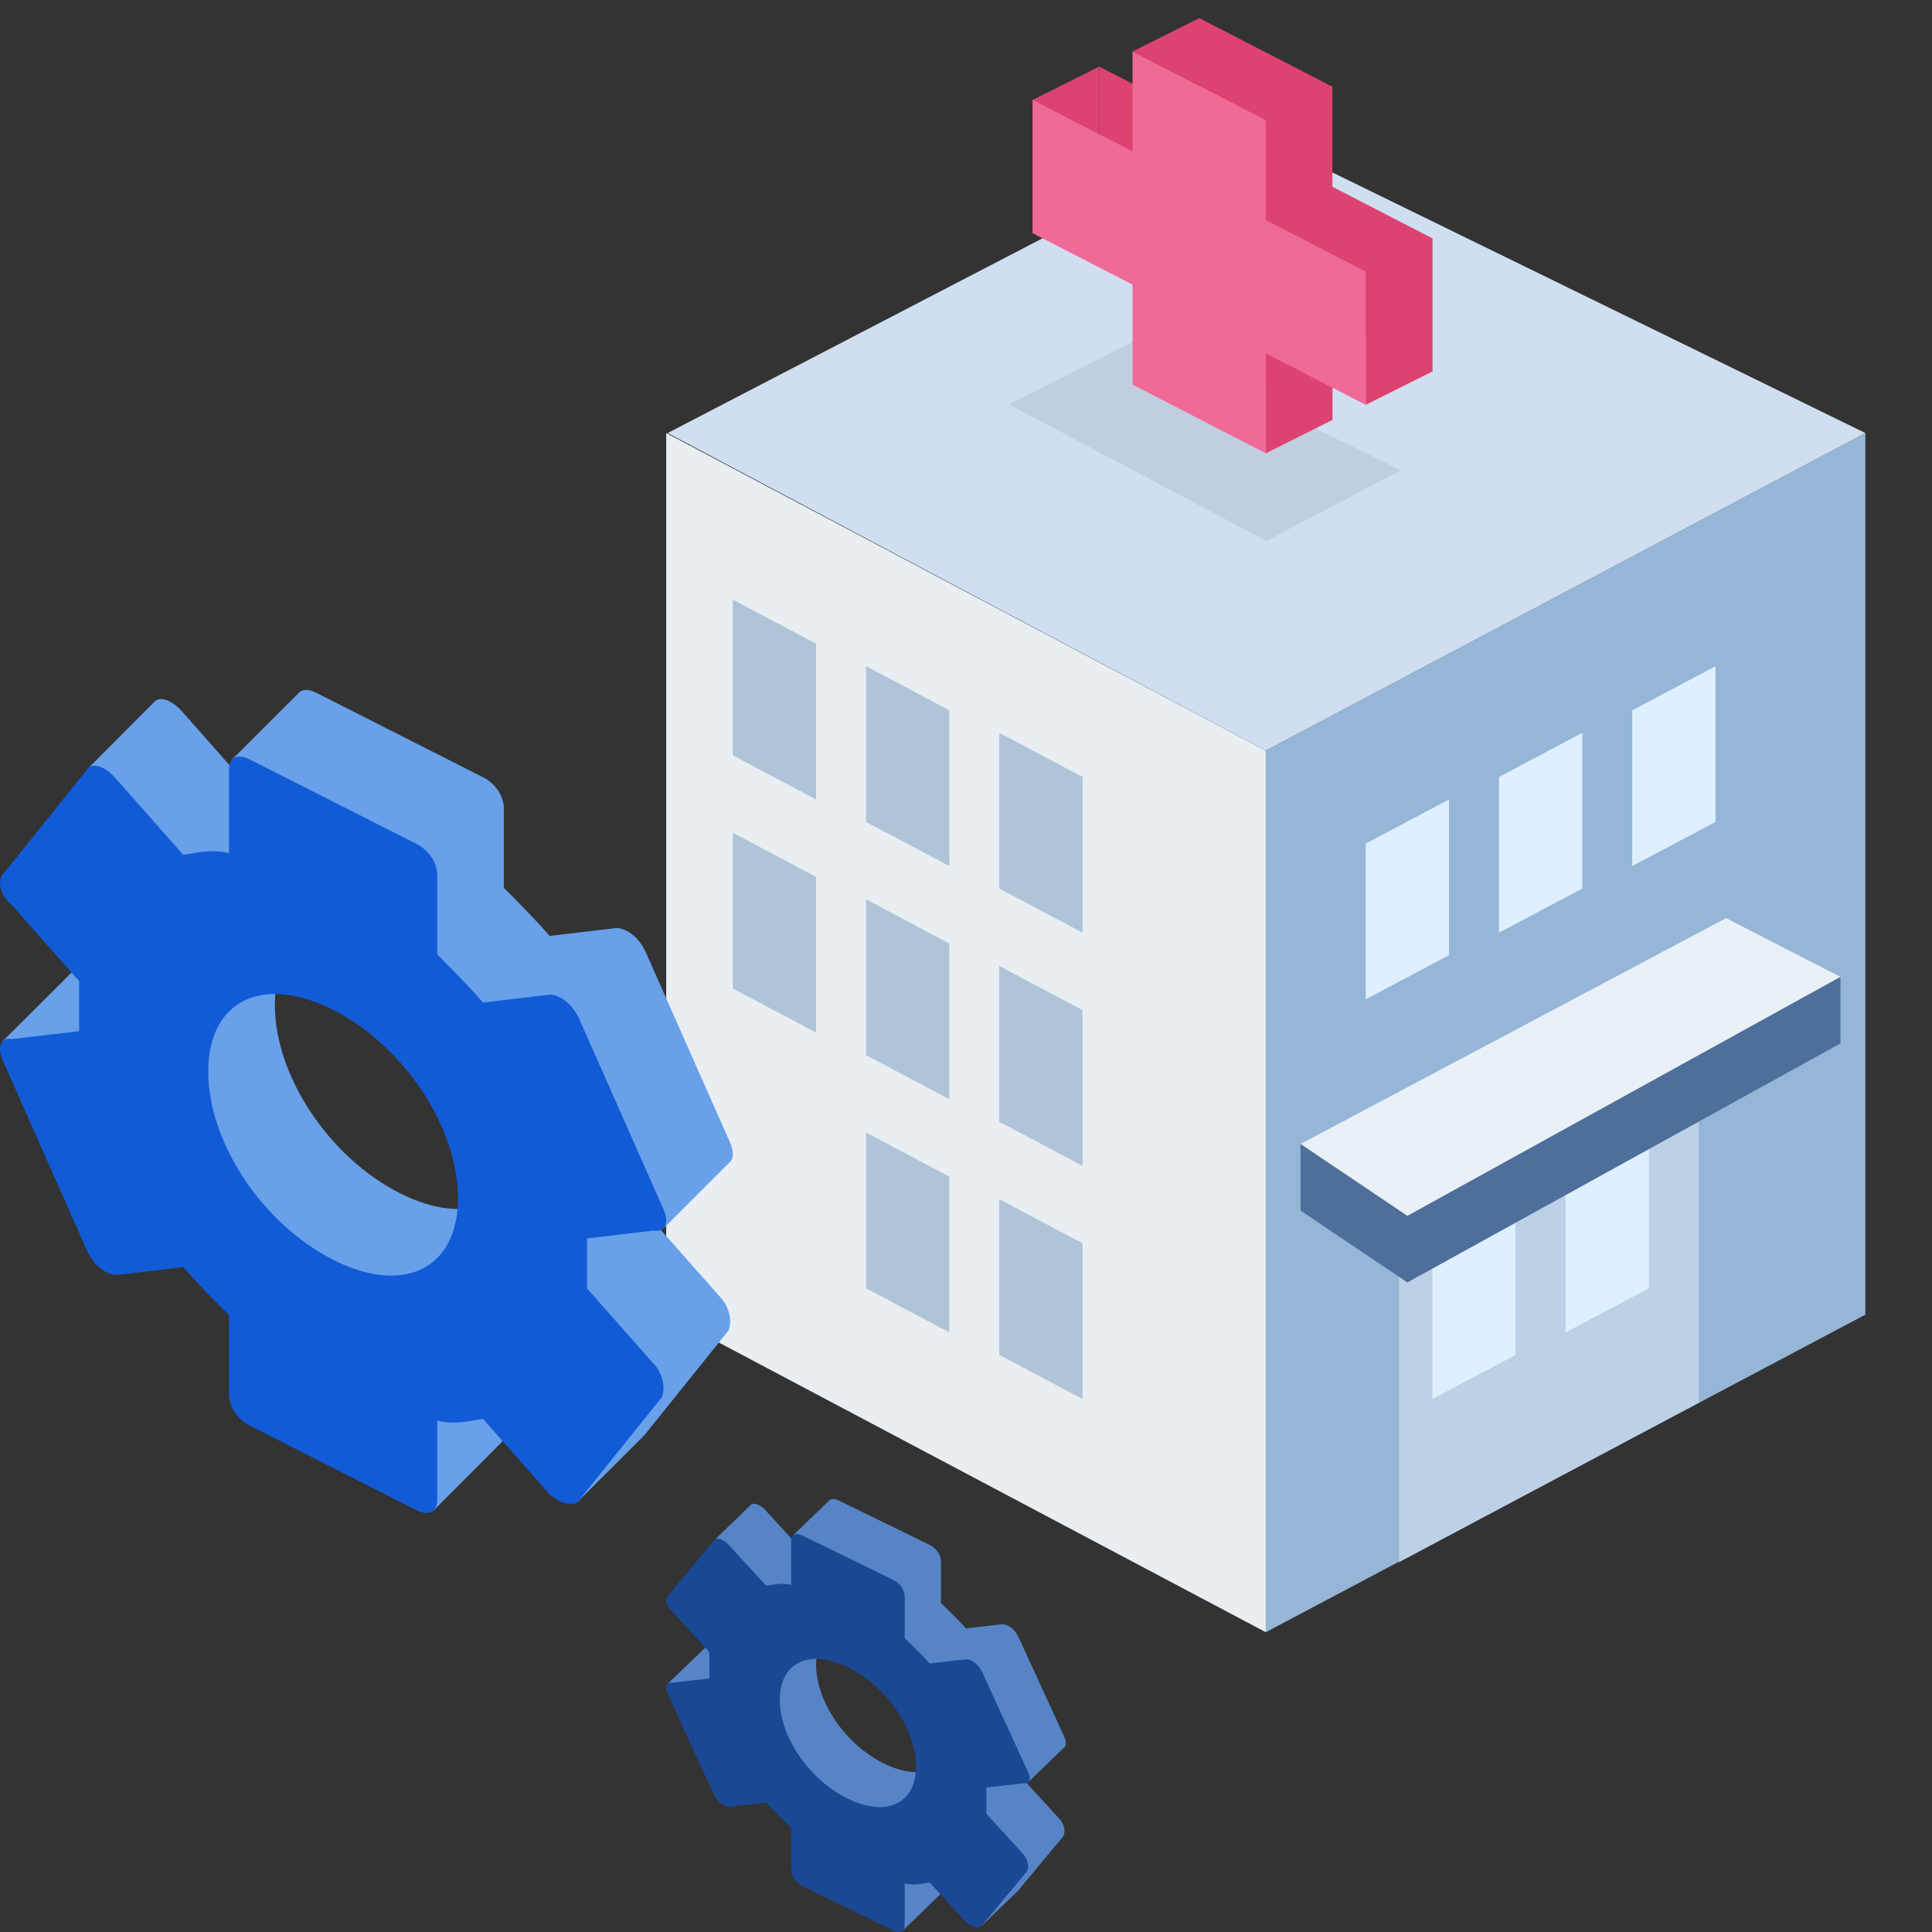 <?xml version="1.0" encoding="UTF-8"?>
<svg width="58px" height="58px" viewBox="0 0 58 58" version="1.1" xmlns="http://www.w3.org/2000/svg" xmlns:xlink="http://www.w3.org/1999/xlink">
    <rect x="0" y="0" width="58" height="58" fill="#333333" stroke="none"/>
    <title>24AA6CA3-3533-482C-8E90-E29FE6694ED4</title>
    <g id="入口卡片" stroke="none" stroke-width="1" fill="none" fill-rule="evenodd">
        <g id="卡片项---功能入口卡片" transform="translate(-3705, -631)">
            <g id="功能入口卡片" transform="translate(176, 381)">
                <g id="宣传" transform="translate(2537, 0)">
                    <g id="通用样式" transform="translate(-0, 173)">
                        <g id="功能入口#1备份-2" transform="translate(960, 41)">
                            <g id="图标3-通用样式" transform="translate(32, 36)">
                                <rect id="蒙版" fill="#F1F1F1" opacity="0" x="0" y="0" width="58" height="58"></rect>
                                <g id="楼房" transform="translate(20, 3.944)">
                                    <polygon id="矩形备份-62" fill="#95B6D6" points="18 18.59 36 9.056 36 35.523 18 45.056"></polygon>
                                    <polygon id="矩形备份-61" fill="#E9EEF3" transform="translate(9, 27.056) scale(-1, 1) translate(-9, -27.056) " points="0 18.59 18 9.056 18 35.523 0 45.056"></polygon>
                                    <path d="M10,32.056 L12.5,33.381 L12.5,38.056 L10,36.732 L10,32.056 Z M6,30.056 L8.5,31.381 L8.5,36.056 L6,34.732 L6,30.056 Z M10,25.056 L12.5,26.381 L12.5,31.056 L10,29.732 L10,25.056 Z M6,23.056 L8.5,24.381 L8.5,29.056 L6,27.732 L6,23.056 Z M2,21.056 L4.5,22.381 L4.5,27.056 L2,25.732 L2,21.056 Z M10,18.056 L12.5,19.381 L12.5,24.056 L10,22.732 L10,18.056 Z M6,16.056 L8.5,17.381 L8.5,22.056 L6,20.732 L6,16.056 Z M2,14.056 L4.5,15.381 L4.5,20.056 L2,18.732 L2,14.056 Z" id="形状结合" fill="#B0C4D7"></path>
                                    <polygon id="矩形" fill="#BCD1E6" points="22 31.056 31 25.491 31 38.166 22 42.954"></polygon>
                                    <path d="M27,32.056 L29.5,33.381 L29.5,38.056 L27,36.732 L27,32.056 Z M23,30.056 L25.5,31.381 L25.5,36.056 L23,34.732 L23,30.056 Z M29,20.056 L31.5,21.381 L31.5,26.056 L29,24.732 L29,20.056 Z M25,18.056 L27.5,19.381 L27.5,24.056 L25,22.732 L25,18.056 Z M21,16.056 L23.5,17.381 L23.5,22.056 L21,20.732 L21,16.056 Z" id="形状结合备份-7" fill="#DEEFFF" transform="translate(26.25, 27.056) scale(-1, 1) translate(-26.25, -27.056) "></path>
                                    <polygon id="路径-21" fill="#CFDFF1" points="18 18.59 36 9.056 17.477 -3.07397444e-13 0.043 9.056"></polygon>
                                    <path d="M19.043,30.399 L28.082,27.601 L31.817,25.619 L32.821,26.134 L35.252,25.382 L35.252,27.382 L35.247,27.383 L22.25,34.556 L19.043,32.399 L19.043,30.399 Z" id="形状结合" fill="#4E6F9B"></path>
                                    <polygon id="路径-21备份" fill="#E9F0F7" points="22.25 32.556 35.252 25.382 31.817 23.619 19.043 30.399"></polygon>
                                </g>
                                <g id="齿轮-小" transform="translate(0, 20.713)">
                                    <path d="M14.501,2.621 C14.875,2.81 15.126,3.187 15.126,3.564 L15.126,5.939 C15.625,6.441 16.126,6.946 16.5,7.385 L18.497,7.147 C18.747,7.148 19.124,7.339 19.372,7.84 L21.87,13.48 C22.119,13.981 21.996,14.293 21.622,14.229 L19.623,14.466 L19.623,15.967 L21.622,18.229 C21.87,18.481 21.996,18.918 21.87,19.23 L19.373,22.339 C19.248,22.525 18.871,22.46 18.499,22.146 L16.5,19.882 C16.126,19.943 15.625,20.066 15.126,19.936 L15.126,22.311 C15.123,22.686 14.875,22.81 14.498,22.62 L9.502,20.088 C9.127,19.898 8.876,19.521 8.876,19.145 L8.876,16.772 C8.377,16.269 7.876,15.764 7.502,15.326 L5.504,15.563 C5.255,15.562 4.878,15.371 4.63,14.871 L2.13,9.229 C1.88,8.729 2.005,8.416 2.379,8.48 L4.376,8.243 L4.376,6.743 L2.381,4.483 C2.006,4.167 1.88,3.728 2.131,3.481 L4.629,0.371 C4.754,0.186 5.131,0.251 5.504,0.689 L7.502,2.952 C7.876,2.892 8.377,2.769 8.876,2.899 L8.876,0.398 C8.876,0.022 9.126,-0.102 9.502,0.088 L14.501,2.621 Z M12,7.604 C9.876,6.528 8.251,7.329 8.251,9.456 C8.251,11.583 9.876,14.029 12.001,15.106 L12.204,15.203 C14.227,16.128 15.749,15.311 15.749,13.255 C15.749,11.131 14.124,8.68 12,7.604 Z" id="形状" fill="#68A0E9" fill-rule="nonzero"></path>
                                    <polygon id="路径-23" fill="#68A0E9" points="17.339 24.374 19.314 22.405 19.376 21.287 17.529 22.405 16.738 23.798"></polygon>
                                    <polygon id="路径-24" fill="#68A0E9" points="19.915 16.167 21.915 14.166 20.556 13.436 18.852 13.947 19.203 15.518"></polygon>
                                    <path d="M6.969,2.085 L8.983,0.074 L10.726,2.392 C10.24,4.287 9.955,5.212 9.871,5.166 C9.745,5.097 8.056,3.625 7.948,3.456 C7.876,3.343 7.549,2.887 6.969,2.085 Z" id="路径-25" fill="#68A0E9"></path>
                                    <polygon id="路径-26" fill="#68A0E9" points="2.681 2.318 4.643 0.347 5.347 1.945 3.432 3.073"></polygon>
                                    <path d="M0.077,10.548 L2.084,8.548 L3.715,9.924 C3.358,10.935 3.179,11.44 3.179,11.44 C3.179,11.44 2.32,11.363 0.602,11.21 L0.077,10.548 Z" id="路径-27" fill="#68A0E9"></path>
                                    <polygon id="路径-28" fill="#68A0E9" points="13.013 24.637 14.996 22.648 13.433 21.514 12.749 21.761 12.66 23.609"></polygon>
                                    <path d="M12.501,4.621 C12.875,4.81 13.126,5.187 13.126,5.564 L13.126,7.939 C13.625,8.441 14.126,8.946 14.5,9.385 L16.497,9.147 C16.747,9.148 17.124,9.339 17.372,9.84 L19.87,15.48 C20.119,15.981 19.996,16.293 19.622,16.229 L17.623,16.466 L17.623,17.967 L19.622,20.229 C19.87,20.481 19.996,20.918 19.87,21.23 L17.373,24.339 C17.248,24.525 16.871,24.46 16.499,24.146 L14.5,21.882 C14.126,21.943 13.625,22.066 13.126,21.936 L13.126,24.311 C13.123,24.686 12.875,24.81 12.498,24.62 L7.502,22.088 C7.127,21.898 6.876,21.521 6.876,21.145 L6.876,18.772 C6.377,18.269 5.876,17.764 5.502,17.326 L3.504,17.563 C3.255,17.562 2.878,17.371 2.63,16.871 L0.13,11.229 C-0.12,10.729 0.005,10.416 0.379,10.48 L2.376,10.243 L2.376,8.743 L0.381,6.483 C0.006,6.167 -0.12,5.728 0.131,5.481 L2.629,2.371 C2.754,2.186 3.131,2.251 3.504,2.689 L5.502,4.952 C5.876,4.892 6.377,4.769 6.876,4.899 L6.876,2.398 C6.876,2.022 7.126,1.898 7.502,2.088 L12.501,4.621 Z M10,9.604 C7.876,8.528 6.251,9.329 6.251,11.456 C6.251,13.583 7.876,16.029 10.001,17.106 L10.204,17.203 C12.227,18.128 13.749,17.311 13.749,15.255 C13.749,13.131 12.124,10.68 10,9.604 Z" id="形状" fill="#115BD7" fill-rule="nonzero"></path>
                                </g>
                                <g id="齿轮-大" transform="translate(20, 45)">
                                    <path d="M7.909,1.379 C8.113,1.479 8.25,1.677 8.25,1.875 L8.25,3.125 C8.523,3.389 8.796,3.655 9,3.886 L10.089,3.76 C10.226,3.761 10.431,3.861 10.567,4.125 L11.929,7.092 C12.065,7.356 11.998,7.52 11.794,7.487 L10.703,7.611 L10.703,8.401 L11.794,9.591 C11.929,9.723 11.998,9.954 11.929,10.118 L10.567,11.753 C10.499,11.851 10.293,11.817 10.09,11.652 L9,10.461 C8.796,10.493 8.523,10.557 8.25,10.489 L8.25,11.739 C8.249,11.936 8.113,12.001 7.908,11.901 L5.183,10.569 C4.979,10.469 4.842,10.271 4.842,10.073 L4.842,8.824 C4.569,8.56 4.296,8.294 4.092,8.064 L3.002,8.188 C2.866,8.188 2.661,8.087 2.525,7.824 L1.162,4.856 C1.026,4.592 1.093,4.428 1.297,4.462 L2.387,4.337 L2.387,3.548 L1.299,2.358 C1.094,2.192 1.026,1.961 1.163,1.832 L2.525,0.195 C2.593,0.098 2.798,0.132 3.002,0.363 L4.092,1.553 C4.296,1.521 4.569,1.457 4.842,1.525 L4.842,0.209 C4.842,0.012 4.978,-0.054 5.183,0.047 L7.909,1.379 Z M6.545,4.001 C5.387,3.435 4.501,3.856 4.501,4.975 C4.501,6.094 5.387,7.381 6.546,7.948 L6.657,7.999 C7.76,8.486 8.59,8.056 8.59,6.974 C8.59,5.856 7.704,4.567 6.545,4.001 Z" id="形状" fill="#5684C7" fill-rule="nonzero"></path>
                                    <g id="补充图形" transform="translate(0.042, 0.039)" fill="#5684C7">
                                        <polygon id="路径-23" points="9.416 12.786 10.493 11.749 10.527 11.161 9.519 11.749 9.088 12.482"></polygon>
                                        <polygon id="路径-24" points="10.821 8.468 11.912 7.414 11.171 7.031 10.241 7.299 10.432 8.126"></polygon>
                                        <path d="M3.759,1.059 L4.858,0 L5.809,1.22 C5.544,2.217 5.388,2.704 5.342,2.679 C5.274,2.643 4.353,1.868 4.293,1.78 C4.254,1.72 4.076,1.48 3.759,1.059 Z" id="路径-25"></path>
                                        <polygon id="路径-26" points="1.42 1.181 2.491 0.144 2.875 0.985 1.83 1.578"></polygon>
                                        <path d="M0,5.511 L1.095,4.459 L1.985,5.183 C1.79,5.715 1.692,5.981 1.692,5.981 C1.692,5.981 1.224,5.94 0.287,5.859 L0,5.511 Z" id="路径-27"></path>
                                        <polygon id="路径-28" points="7.056 12.924 8.138 11.877 7.285 11.281 6.912 11.411 6.864 12.383"></polygon>
                                    </g>
                                    <path d="M6.819,2.431 C7.022,2.531 7.159,2.729 7.159,2.927 L7.159,4.177 C7.432,4.441 7.705,4.707 7.909,4.938 L8.999,4.813 C9.135,4.813 9.34,4.913 9.476,5.177 L10.838,8.145 C10.974,8.408 10.907,8.572 10.703,8.539 L9.613,8.663 L9.613,9.453 L10.703,10.643 C10.838,10.776 10.907,11.006 10.838,11.17 L9.476,12.806 C9.408,12.904 9.203,12.869 8.999,12.704 L7.909,11.513 C7.705,11.545 7.432,11.61 7.159,11.541 L7.159,12.791 C7.158,12.989 7.022,13.054 6.817,12.953 L4.092,11.622 C3.888,11.522 3.751,11.323 3.751,11.125 L3.751,9.877 C3.478,9.612 3.205,9.346 3.001,9.116 L1.912,9.241 C1.775,9.24 1.57,9.14 1.434,8.877 L0.071,5.908 C-0.065,5.645 0.003,5.48 0.207,5.514 L1.296,5.389 L1.296,4.6 L0.208,3.411 C0.003,3.245 -0.065,3.014 0.072,2.884 L1.434,1.247 C1.502,1.15 1.708,1.184 1.912,1.415 L3.001,2.605 C3.205,2.574 3.478,2.509 3.751,2.577 L3.751,1.261 C3.751,1.064 3.887,0.998 4.092,1.099 L6.819,2.431 Z M5.454,5.053 C4.296,4.487 3.41,4.908 3.41,6.027 C3.41,7.146 4.296,8.434 5.455,9 L5.566,9.051 C6.669,9.538 7.5,9.108 7.5,8.026 C7.5,6.909 6.613,5.619 5.454,5.053 Z" id="形状" fill="#1A4895" fill-rule="nonzero"></path>
                                </g>
                                <polygon id="十字架投影" fill="#BEC9DA" opacity="0.8" points="38.012 16.239 42.055 14.118 34.084 10.221 30.285 12.136"></polygon>
                                <g id="十字架" transform="translate(31, 0.546)">
                                    <polygon id="形状结合" fill="#DD4370" points="9 2.062 9 5.061 12 6.608 12 10.608 9 9.062 9 12.062 5 10 5 7 2 5.454 2 1.454 5 3 5 0"></polygon>
                                    <polygon id="路径-30" fill="#DD4370" points="10 11.608 12 10.608 12 6.608 10 7.608"></polygon>
                                    <polygon id="路径-30备份" fill="#DD4370" points="7 13.062 9 12.062 9 7.608 7 8.608"></polygon>
                                    <polygon id="路径-32" fill="#DD4370" points="0 2.454 2 1.454 2 5.366 0 6.454"></polygon>
                                    <polygon id="路径-31" fill="#DD4370" points="7 3.062 9 2.062 5 0 3 1"></polygon>
                                    <polygon id="形状结合" fill="#F06A98" points="7 3.062 7 6.061 10 7.608 10 11.608 7 10.062 7 13.062 3 11 3 8 0 6.454 0 2.454 3 4 3 1"></polygon>
                                </g>
                            </g>
                        </g>
                    </g>
                </g>
            </g>
        </g>
    </g>
</svg>